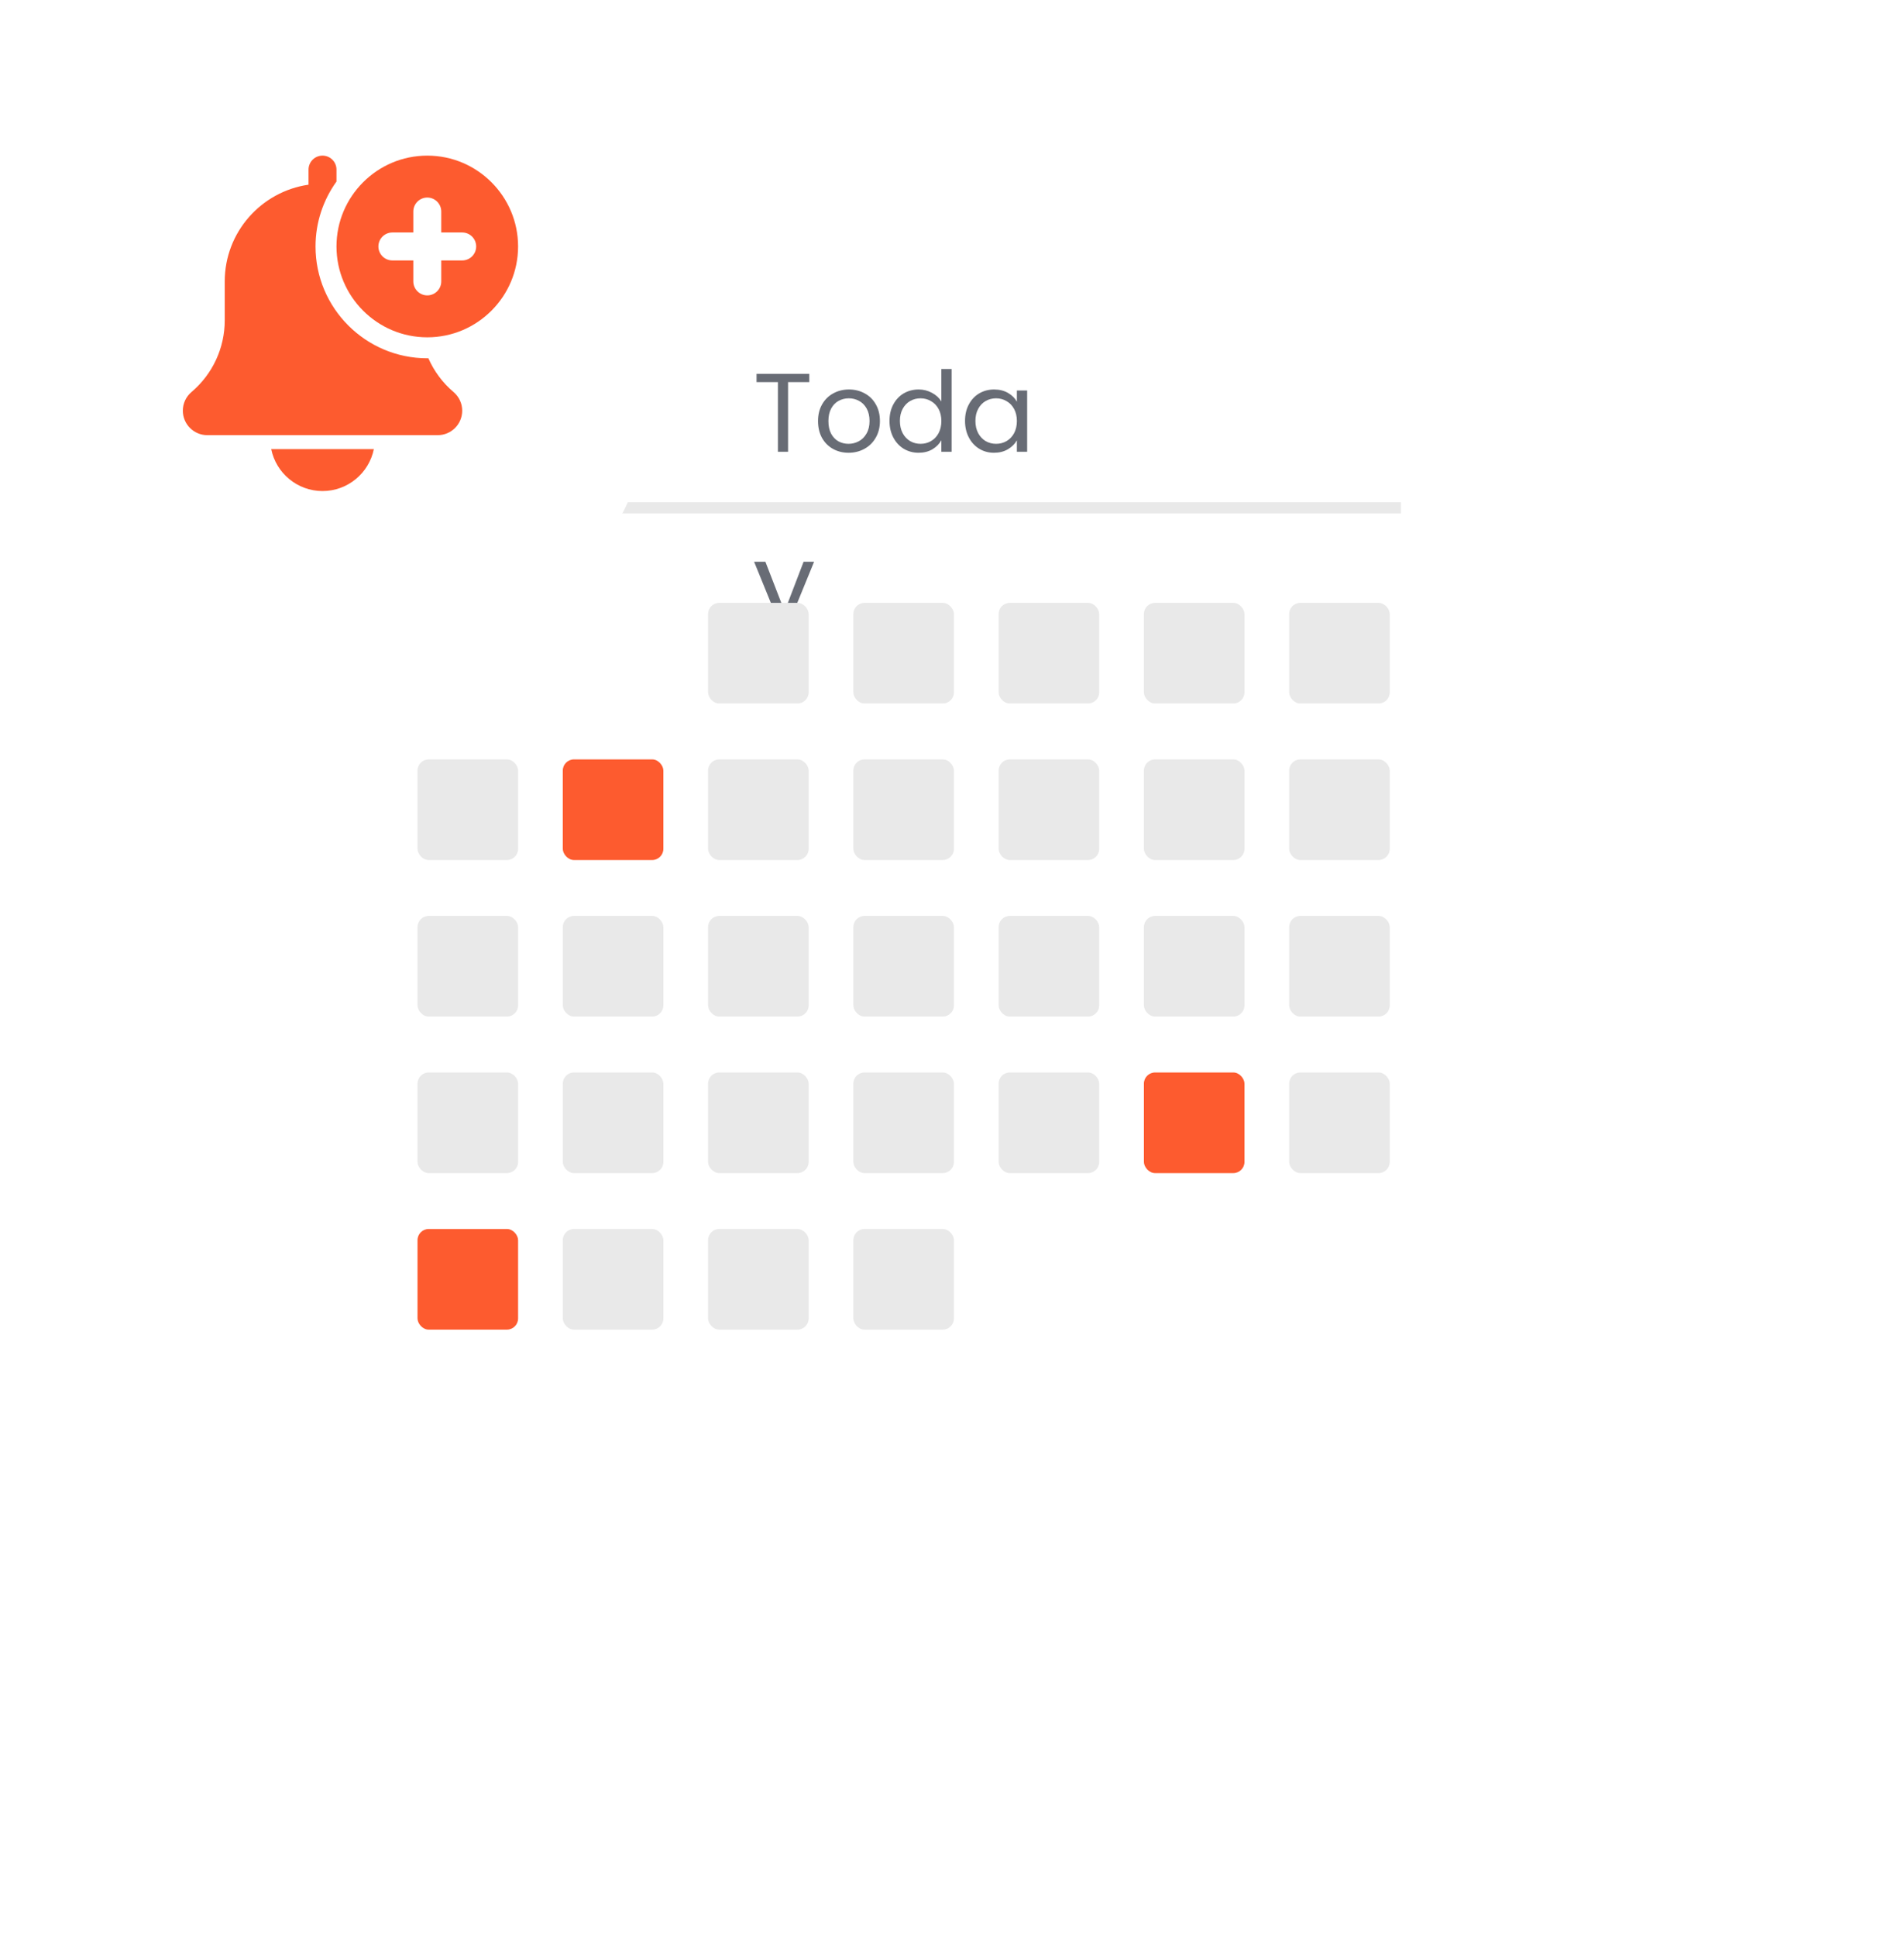 <svg width="178" height="181" viewBox="0 0 178 181" fill="none" xmlns="http://www.w3.org/2000/svg">
<g filter="url(#filter0_d)">
<rect x="28.584" y="20.809" width="112.832" height="112.832" rx="5.224" fill="white"/>
</g>
<path d="M75.659 34.93V35.703H73.674V42.212H72.724V35.703H70.728V34.93H75.659ZM79.327 42.306C78.79 42.306 78.303 42.184 77.864 41.94C77.432 41.697 77.091 41.352 76.84 40.906C76.596 40.453 76.475 39.931 76.475 39.339C76.475 38.754 76.6 38.238 76.851 37.793C77.108 37.34 77.457 36.995 77.895 36.758C78.334 36.515 78.825 36.393 79.368 36.393C79.912 36.393 80.403 36.515 80.841 36.758C81.28 36.995 81.625 37.336 81.876 37.782C82.133 38.228 82.262 38.747 82.262 39.339C82.262 39.931 82.13 40.453 81.865 40.906C81.608 41.352 81.256 41.697 80.81 41.94C80.364 42.184 79.87 42.306 79.327 42.306ZM79.327 41.47C79.668 41.47 79.988 41.39 80.288 41.23C80.587 41.07 80.828 40.829 81.009 40.509C81.197 40.189 81.291 39.799 81.291 39.339C81.291 38.879 81.2 38.489 81.019 38.169C80.838 37.848 80.601 37.612 80.309 37.458C80.016 37.298 79.699 37.218 79.358 37.218C79.01 37.218 78.689 37.298 78.397 37.458C78.111 37.612 77.881 37.848 77.707 38.169C77.533 38.489 77.446 38.879 77.446 39.339C77.446 39.806 77.53 40.199 77.697 40.519C77.871 40.84 78.101 41.08 78.386 41.24C78.672 41.394 78.985 41.47 79.327 41.47ZM83.157 39.328C83.157 38.743 83.276 38.231 83.512 37.793C83.749 37.347 84.073 37.002 84.484 36.758C84.902 36.515 85.369 36.393 85.884 36.393C86.33 36.393 86.744 36.497 87.127 36.706C87.51 36.908 87.803 37.176 88.005 37.511V34.481H88.966V42.212H88.005V41.136C87.817 41.477 87.538 41.759 87.169 41.982C86.8 42.198 86.368 42.306 85.874 42.306C85.365 42.306 84.902 42.181 84.484 41.93C84.073 41.679 83.749 41.327 83.512 40.875C83.276 40.422 83.157 39.907 83.157 39.328ZM88.005 39.339C88.005 38.907 87.918 38.531 87.744 38.211C87.57 37.89 87.333 37.646 87.033 37.479C86.741 37.305 86.417 37.218 86.062 37.218C85.706 37.218 85.382 37.302 85.09 37.469C84.797 37.636 84.564 37.88 84.39 38.2C84.216 38.52 84.129 38.897 84.129 39.328C84.129 39.767 84.216 40.15 84.39 40.478C84.564 40.798 84.797 41.045 85.09 41.219C85.382 41.387 85.706 41.47 86.062 41.47C86.417 41.47 86.741 41.387 87.033 41.219C87.333 41.045 87.57 40.798 87.744 40.478C87.918 40.15 88.005 39.771 88.005 39.339ZM90.217 39.328C90.217 38.743 90.336 38.231 90.573 37.793C90.809 37.347 91.133 37.002 91.544 36.758C91.962 36.515 92.425 36.393 92.934 36.393C93.435 36.393 93.871 36.501 94.24 36.717C94.609 36.932 94.884 37.204 95.065 37.532V36.487H96.026V42.212H95.065V41.146C94.877 41.481 94.595 41.759 94.219 41.982C93.85 42.198 93.418 42.306 92.923 42.306C92.415 42.306 91.955 42.181 91.544 41.93C91.133 41.679 90.809 41.327 90.573 40.875C90.336 40.422 90.217 39.907 90.217 39.328ZM95.065 39.339C95.065 38.907 94.978 38.531 94.804 38.211C94.63 37.89 94.393 37.646 94.093 37.479C93.801 37.305 93.477 37.218 93.122 37.218C92.766 37.218 92.443 37.302 92.15 37.469C91.858 37.636 91.624 37.88 91.45 38.2C91.276 38.52 91.189 38.897 91.189 39.328C91.189 39.767 91.276 40.15 91.45 40.478C91.624 40.798 91.858 41.045 92.15 41.219C92.443 41.387 92.766 41.47 93.122 41.47C93.477 41.47 93.801 41.387 94.093 41.219C94.393 41.045 94.63 40.798 94.804 40.478C94.978 40.15 95.065 39.771 95.065 39.339ZM76.109 52.487L72.661 60.907H71.679L72.807 58.149L70.498 52.487H71.554L73.351 57.125L75.127 52.487H76.109Z" fill="#686C75"/>
<rect x="66.195" y="56.331" width="9.403" height="9.403" rx="1.045" fill="#E9E9E9"/>
<rect x="66.195" y="70.957" width="9.403" height="9.403" rx="1.045" fill="#E9E9E9"/>
<rect x="66.195" y="85.584" width="9.403" height="9.403" rx="1.045" fill="#E9E9E9"/>
<rect x="66.195" y="100.21" width="9.403" height="9.403" rx="1.045" fill="#E9E9E9"/>
<rect x="66.195" y="114.836" width="9.403" height="9.403" rx="1.045" fill="#E9E9E9"/>
<rect x="52.614" y="70.957" width="9.403" height="9.403" rx="1.045" fill="#FD5B2F"/>
<rect x="52.614" y="85.584" width="9.403" height="9.403" rx="1.045" fill="#E9E9E9"/>
<rect x="52.614" y="100.21" width="9.403" height="9.403" rx="1.045" fill="#E9E9E9"/>
<rect x="52.614" y="114.836" width="9.403" height="9.403" rx="1.045" fill="#E9E9E9"/>
<rect x="39.032" y="70.957" width="9.403" height="9.403" rx="1.045" fill="#E9E9E9"/>
<rect x="39.032" y="85.584" width="9.403" height="9.403" rx="1.045" fill="#E9E9E9"/>
<rect x="39.032" y="100.21" width="9.403" height="9.403" rx="1.045" fill="#E9E9E9"/>
<rect x="39.032" y="114.836" width="9.403" height="9.403" rx="1.045" fill="#FD5B2F"/>
<rect x="79.777" y="56.331" width="9.403" height="9.403" rx="1.045" fill="#E9E9E9"/>
<rect x="79.777" y="70.957" width="9.403" height="9.403" rx="1.045" fill="#E9E9E9"/>
<rect x="79.777" y="85.584" width="9.403" height="9.403" rx="1.045" fill="#E9E9E9"/>
<rect x="79.777" y="100.21" width="9.403" height="9.403" rx="1.045" fill="#E9E9E9"/>
<rect x="79.777" y="114.836" width="9.403" height="9.403" rx="1.045" fill="#E9E9E9"/>
<rect x="93.358" y="56.331" width="9.403" height="9.403" rx="1.045" fill="#E9E9E9"/>
<rect x="93.358" y="70.957" width="9.403" height="9.403" rx="1.045" fill="#E9E9E9"/>
<rect x="93.358" y="85.584" width="9.403" height="9.403" rx="1.045" fill="#E9E9E9"/>
<rect x="93.358" y="100.21" width="9.403" height="9.403" rx="1.045" fill="#E9E9E9"/>
<rect x="106.94" y="56.331" width="9.403" height="9.403" rx="1.045" fill="#E9E9E9"/>
<rect x="106.94" y="70.957" width="9.403" height="9.403" rx="1.045" fill="#E9E9E9"/>
<rect x="106.94" y="85.584" width="9.403" height="9.403" rx="1.045" fill="#E9E9E9"/>
<rect x="106.94" y="100.21" width="9.403" height="9.403" rx="1.045" fill="#FD5B2F"/>
<rect x="120.521" y="56.331" width="9.403" height="9.403" rx="1.045" fill="#E9E9E9"/>
<rect x="120.521" y="70.957" width="9.403" height="9.403" rx="1.045" fill="#E9E9E9"/>
<rect x="120.521" y="85.584" width="9.403" height="9.403" rx="1.045" fill="#E9E9E9"/>
<rect x="120.521" y="100.21" width="9.403" height="9.403" rx="1.045" fill="#E9E9E9"/>
<line x1="130.969" y1="47.45" x2="45.3" y2="47.45" stroke="#E9E9E9" stroke-width="1.045"/>
<g filter="url(#filter1_d)">
<circle cx="32.762" cy="30.212" r="25.074" fill="white"/>
</g>
<path d="M30.151 45.883C32.517 45.883 34.495 44.197 34.95 41.965H25.354C25.808 44.197 27.787 45.883 30.151 45.883Z" fill="#FD5B2F"/>
<path d="M40.045 33.472C40.011 33.472 39.98 33.477 39.946 33.477C34.185 33.477 29.498 28.79 29.498 23.029C29.498 20.766 30.229 18.675 31.457 16.962V15.847C31.457 15.125 30.872 14.541 30.151 14.541C29.43 14.541 28.845 15.125 28.845 15.847V17.257C24.422 17.895 21.01 21.699 21.01 26.294V29.935C21.01 32.52 19.877 34.959 17.891 36.639C17.383 37.073 17.092 37.706 17.092 38.374C17.092 39.634 18.117 40.66 19.377 40.66H40.925C42.185 40.66 43.21 39.634 43.21 38.374C43.21 37.706 42.919 37.073 42.398 36.628C41.369 35.757 40.575 34.673 40.045 33.472Z" fill="#FD5B2F"/>
<path d="M39.946 14.541C35.265 14.541 31.457 18.349 31.457 23.029C31.457 27.71 35.265 31.518 39.946 31.518C44.626 31.518 48.434 27.71 48.434 23.029C48.434 18.349 44.626 14.541 39.946 14.541ZM43.21 24.335H41.252V26.294C41.252 27.015 40.666 27.6 39.946 27.6C39.225 27.6 38.64 27.015 38.64 26.294V24.335H36.681C35.96 24.335 35.375 23.75 35.375 23.029C35.375 22.308 35.96 21.723 36.681 21.723H38.64V19.765C38.64 19.044 39.225 18.459 39.946 18.459C40.666 18.459 41.252 19.044 41.252 19.765V21.723H43.21C43.931 21.723 44.516 22.308 44.516 23.029C44.516 23.75 43.931 24.335 43.21 24.335Z" fill="#FD5B2F"/>
<defs>
<filter id="filter0_d" x="2.465" y="5.138" width="175.517" height="175.517" filterUnits="userSpaceOnUse" color-interpolation-filters="sRGB">
<feFlood flood-opacity="0" result="BackgroundImageFix"/>
<feColorMatrix in="SourceAlpha" type="matrix" values="0 0 0 0 0 0 0 0 0 0 0 0 0 0 0 0 0 0 127 0" result="hardAlpha"/>
<feOffset dx="5.224" dy="15.671"/>
<feGaussianBlur stdDeviation="15.671"/>
<feColorMatrix type="matrix" values="0 0 0 0 0 0 0 0 0 0 0 0 0 0 0 0 0 0 0.1 0"/>
<feBlend mode="normal" in2="BackgroundImageFix" result="effect1_dropShadow"/>
<feBlend mode="normal" in="SourceGraphic" in2="effect1_dropShadow" result="shape"/>
</filter>
<filter id="filter1_d" x="0.375" y="0.959" width="71.043" height="71.043" filterUnits="userSpaceOnUse" color-interpolation-filters="sRGB">
<feFlood flood-opacity="0" result="BackgroundImageFix"/>
<feColorMatrix in="SourceAlpha" type="matrix" values="0 0 0 0 0 0 0 0 0 0 0 0 0 0 0 0 0 0 127 0" result="hardAlpha"/>
<feOffset dx="3.134" dy="6.268"/>
<feGaussianBlur stdDeviation="5.224"/>
<feColorMatrix type="matrix" values="0 0 0 0 0 0 0 0 0 0 0 0 0 0 0 0 0 0 0.08 0"/>
<feBlend mode="normal" in2="BackgroundImageFix" result="effect1_dropShadow"/>
<feBlend mode="normal" in="SourceGraphic" in2="effect1_dropShadow" result="shape"/>
</filter>
</defs>
</svg>
